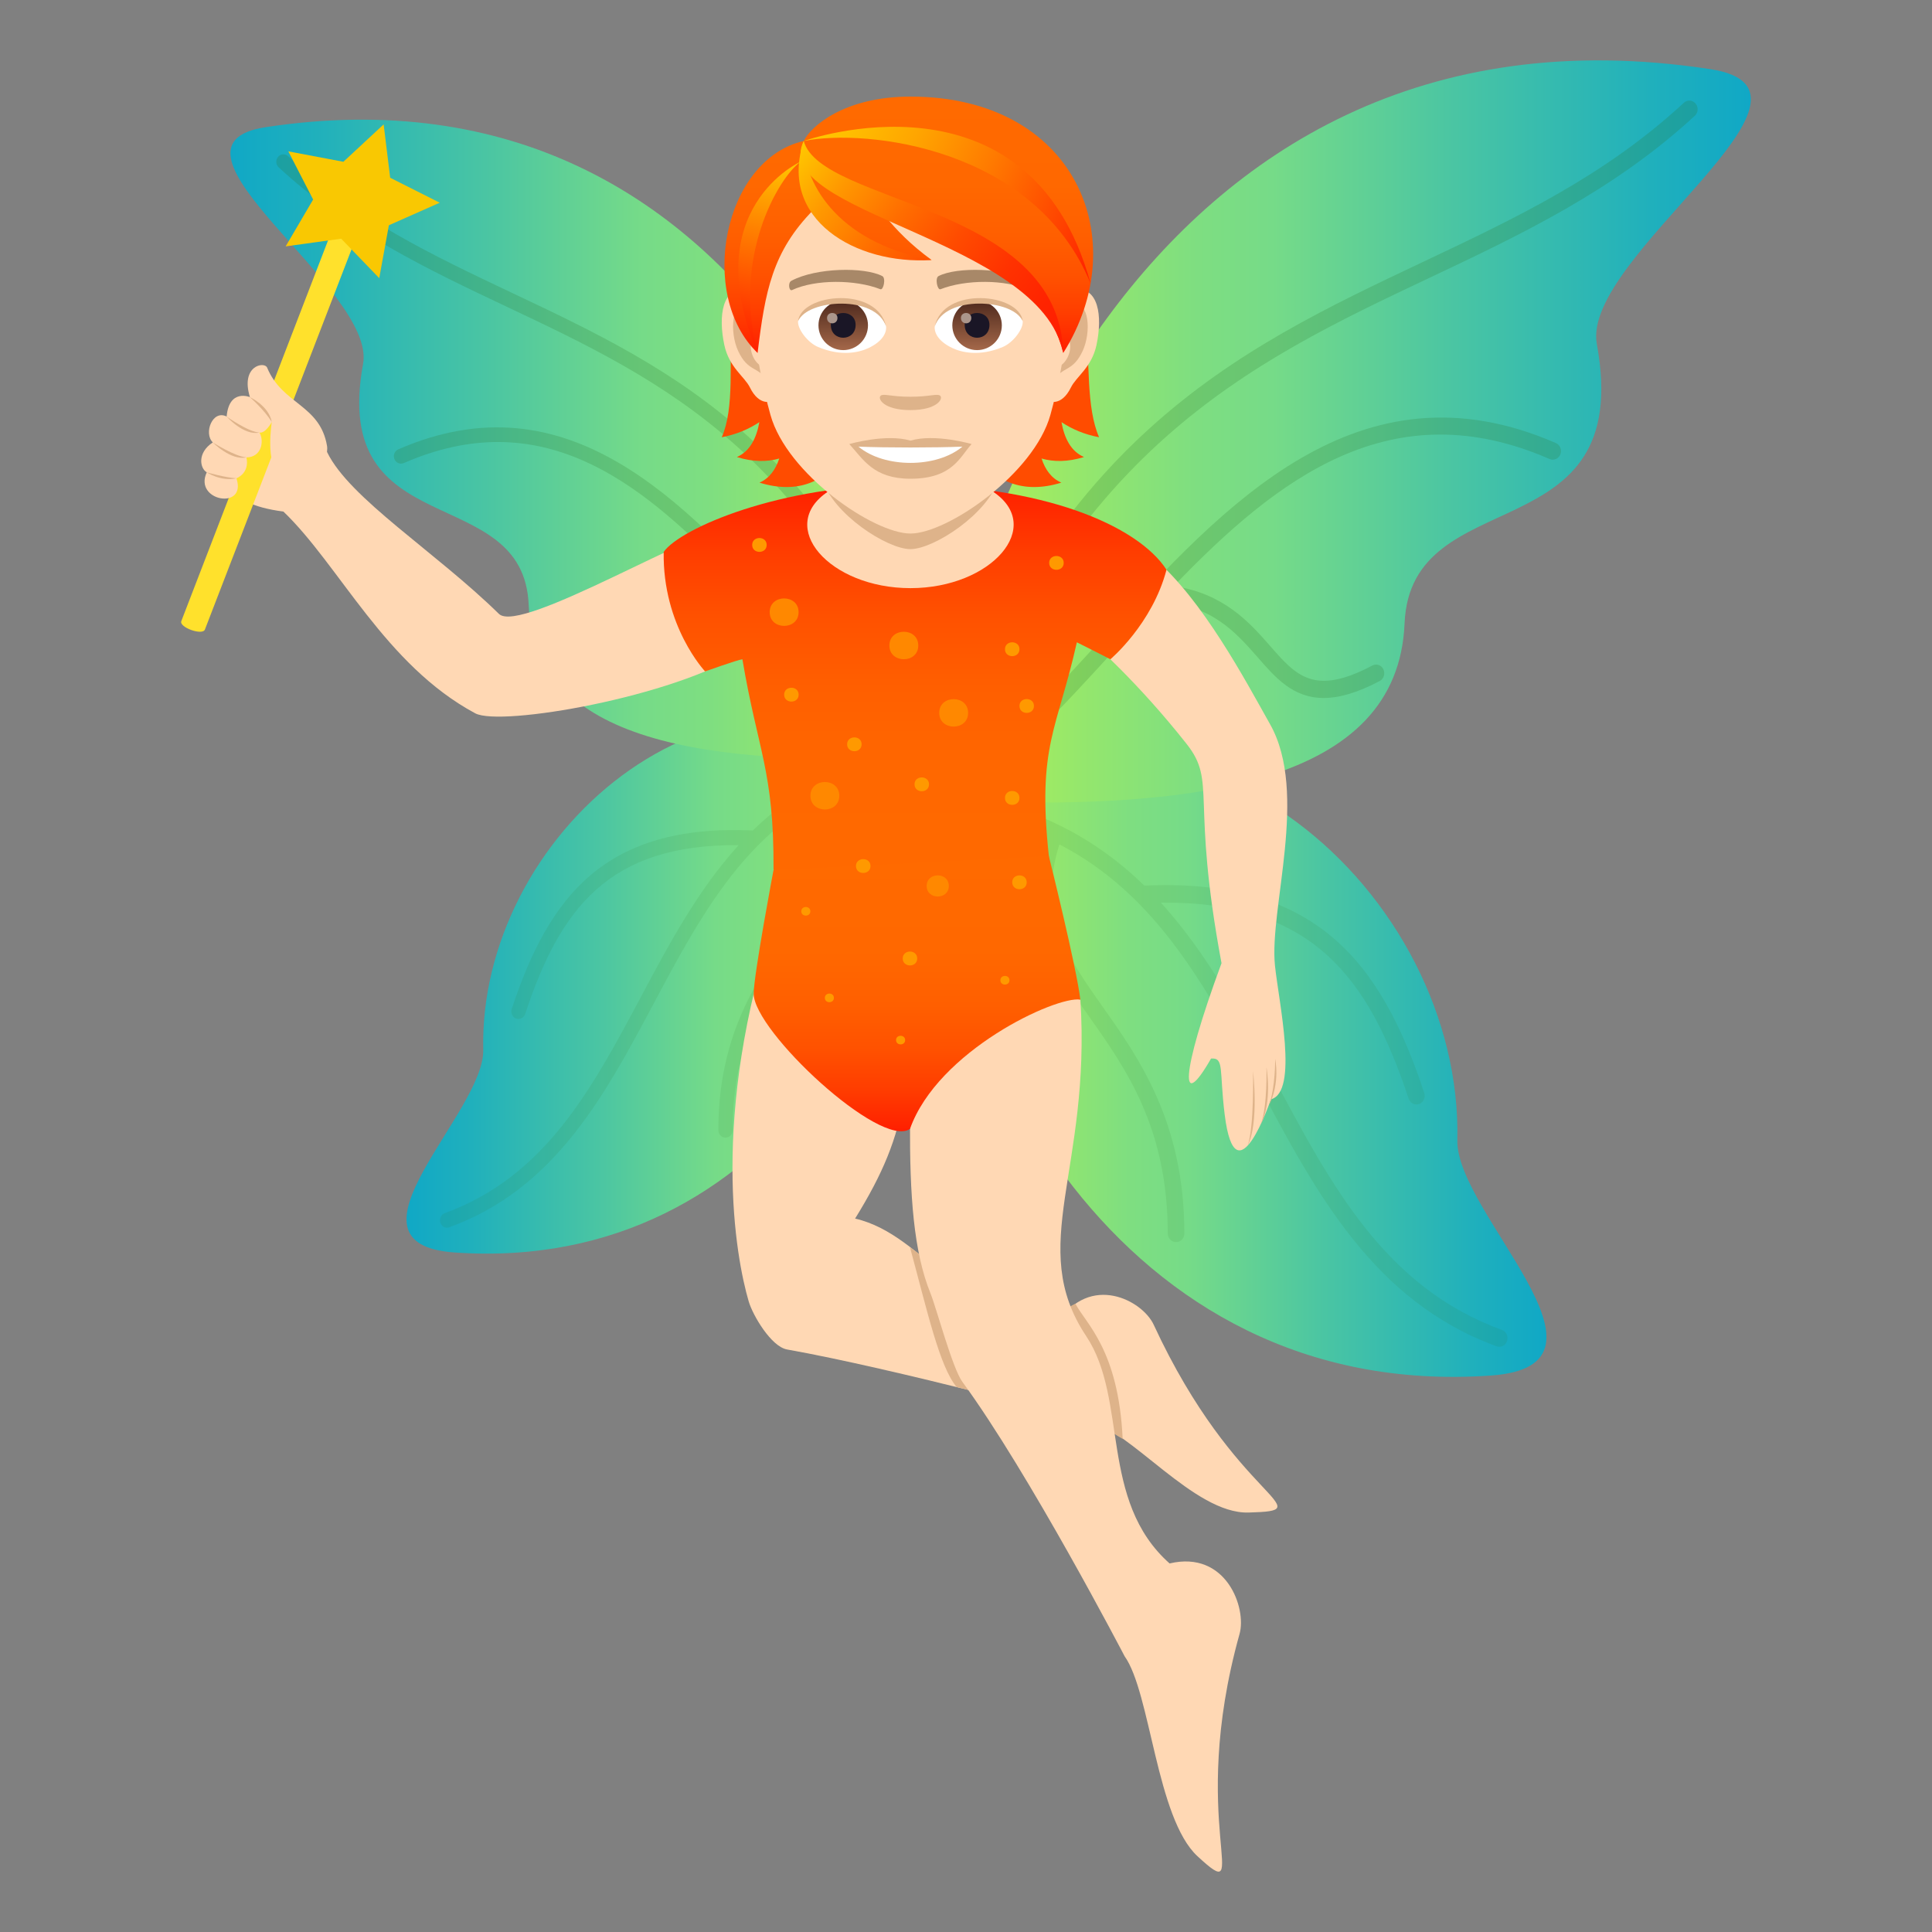<?xml version="1.0" encoding="utf-8"?>
<!-- Generator: Adobe Illustrator 15.0.0, SVG Export Plug-In . SVG Version: 6.00 Build 0)  -->
<!DOCTYPE svg PUBLIC "-//W3C//DTD SVG 1.1//EN" "http://www.w3.org/Graphics/SVG/1.1/DTD/svg11.dtd">
<svg version="1.1" id="Layer_1" xmlns:x="http://ns.adobe.com/Extensibility/1.0/" xmlns:i="http://ns.adobe.com/AdobeIllustrator/10.0/" xmlns:graph="http://ns.adobe.com/Graphs/1.0/"
	 xmlns="http://www.w3.org/2000/svg" xmlns:xlink="http://www.w3.org/1999/xlink" xmlns:a="http://ns.adobe.com/AdobeSVGViewerExtensions/3.0/"
	 x="0px" y="0px" width="64px" height="64px" viewBox="0 0 64 64" enable-background="new 0 0 64 64" xml:space="preserve">
<rect x="0" y="0" width="64" height="64" fill="#808080" stroke="none"/>
<linearGradient id="SVGID_1_" gradientUnits="userSpaceOnUse" x1="31.005" y1="35.297" x2="51.227" y2="35.297">
	<stop  offset="0" style="stop-color:#B9F44C"/>
	<stop  offset="0.176" style="stop-color:#95E76C"/>
	<stop  offset="0.321" style="stop-color:#7EDE81"/>
	<stop  offset="0.413" style="stop-color:#76DB88"/>
	<stop  offset="0.637" style="stop-color:#4AC5A3"/>
	<stop  offset="0.877" style="stop-color:#20B0BC"/>
	<stop  offset="1" style="stop-color:#10A8C6"/>
	<a:midPointStop  offset="0" style="stop-color:#B9F44C"/>
	<a:midPointStop  offset="0.5" style="stop-color:#B9F44C"/>
	<a:midPointStop  offset="0.176" style="stop-color:#95E76C"/>
	<a:midPointStop  offset="0.5" style="stop-color:#95E76C"/>
	<a:midPointStop  offset="0.321" style="stop-color:#7EDE81"/>
	<a:midPointStop  offset="0.5" style="stop-color:#7EDE81"/>
	<a:midPointStop  offset="0.413" style="stop-color:#76DB88"/>
	<a:midPointStop  offset="0.5" style="stop-color:#76DB88"/>
	<a:midPointStop  offset="0.637" style="stop-color:#4AC5A3"/>
	<a:midPointStop  offset="0.5" style="stop-color:#4AC5A3"/>
	<a:midPointStop  offset="0.877" style="stop-color:#20B0BC"/>
	<a:midPointStop  offset="0.5" style="stop-color:#20B0BC"/>
	<a:midPointStop  offset="1" style="stop-color:#10A8C6"/>
</linearGradient>
<path fill="url(#SVGID_1_)" d="M49.38,45.567c-12.342,0.86-18.375-11.13-18.375-19.066c8.638-4.966,17.46,3.157,17.271,11.271
	C48.222,40.187,54.128,45.238,49.38,45.567z"/>
<path opacity="0.1" fill="#297124" d="M49.755,44.056c-3.865-1.409-5.648-4.766-7.543-8.32c-1.092-2.052-2.211-4.132-3.756-5.835
	c4.998-0.047,6.867,2.449,8.207,6.493c0.039,0.118,0.146,0.193,0.26,0.193c0.029,0,0.059-0.006,0.092-0.017
	c0.141-0.052,0.215-0.216,0.166-0.364c-1.428-4.312-3.566-7.127-9.273-6.869c-1.664-1.616-3.809-2.8-6.875-3.124
	c-0.152-0.018-0.287,0.101-0.301,0.26c-0.016,0.157,0.096,0.298,0.246,0.313c1.393,0.146,2.58,0.479,3.617,0.947
	c-0.854,2.615,0.229,4.167,1.486,5.946c1.219,1.726,2.602,3.683,2.602,7.184c0,0.157,0.125,0.283,0.275,0.283
	c0.152,0,0.275-0.126,0.275-0.283c0-3.688-1.504-5.814-2.713-7.523c-1.201-1.703-2.154-3.065-1.426-5.369
	c3.234,1.673,4.904,4.79,6.639,8.047c1.859,3.488,3.781,7.1,7.842,8.579c0.029,0.011,0.061,0.017,0.09,0.017
	c0.115,0,0.221-0.074,0.258-0.192C49.974,44.27,49.897,44.105,49.755,44.056z"/>
<linearGradient id="SVGID_2_" gradientUnits="userSpaceOnUse" x1="31.005" y1="14.294" x2="58" y2="14.294">
	<stop  offset="0" style="stop-color:#B9F44C"/>
	<stop  offset="0.176" style="stop-color:#95E76C"/>
	<stop  offset="0.321" style="stop-color:#7EDE81"/>
	<stop  offset="0.413" style="stop-color:#76DB88"/>
	<stop  offset="0.637" style="stop-color:#4AC5A3"/>
	<stop  offset="0.877" style="stop-color:#20B0BC"/>
	<stop  offset="1" style="stop-color:#10A8C6"/>
	<a:midPointStop  offset="0" style="stop-color:#B9F44C"/>
	<a:midPointStop  offset="0.5" style="stop-color:#B9F44C"/>
	<a:midPointStop  offset="0.176" style="stop-color:#95E76C"/>
	<a:midPointStop  offset="0.5" style="stop-color:#95E76C"/>
	<a:midPointStop  offset="0.321" style="stop-color:#7EDE81"/>
	<a:midPointStop  offset="0.5" style="stop-color:#7EDE81"/>
	<a:midPointStop  offset="0.413" style="stop-color:#76DB88"/>
	<a:midPointStop  offset="0.5" style="stop-color:#76DB88"/>
	<a:midPointStop  offset="0.637" style="stop-color:#4AC5A3"/>
	<a:midPointStop  offset="0.5" style="stop-color:#4AC5A3"/>
	<a:midPointStop  offset="0.877" style="stop-color:#20B0BC"/>
	<a:midPointStop  offset="0.5" style="stop-color:#20B0BC"/>
	<a:midPointStop  offset="1" style="stop-color:#10A8C6"/>
</linearGradient>
<path fill="url(#SVGID_2_)" d="M56.647,2.289C37.616-0.607,31.005,19.047,31.005,26.501c8.742,0.423,15.3-0.571,15.523-5.846
	c0.199-4.805,7.652-2.271,6.369-9.26C52.37,8.517,61.312,2.996,56.647,2.289z"/>
<path opacity="0.2" fill="#297124" d="M47.358,9.201c3.002-1.419,6.105-2.887,8.787-5.368c0.113-0.104,0.123-0.285,0.023-0.403
	c-0.104-0.121-0.275-0.131-0.389-0.025c-2.621,2.424-5.547,3.808-8.648,5.275c-6.162,2.913-12.531,5.927-16.335,17.575
	c0.244,0.045,0.383,0.235,0.414,0.452c2.005-1.118,3.843-3.128,5.787-5.258c0.463-0.51,0.932-1.021,1.4-1.522
	c1.729,0.103,2.535,1.016,3.248,1.827c0.605,0.697,1.189,1.368,2.201,1.368c0.5,0,1.102-0.162,1.861-0.564
	c0.133-0.071,0.188-0.244,0.119-0.387c-0.066-0.141-0.232-0.196-0.365-0.125c-1.934,1.022-2.521,0.345-3.412-0.677
	c-0.684-0.779-1.531-1.713-3.168-1.954c3.459-3.6,7.227-6.488,12.449-4.21c0.137,0.061,0.301-0.007,0.359-0.152
	s-0.008-0.315-0.148-0.376c-6.531-2.845-11,2.054-14.941,6.375c-1.727,1.896-3.369,3.688-5.091,4.81
	C35.259,14.927,41.407,12.014,47.358,9.201z"/>
<linearGradient id="SVGID_3_" gradientUnits="userSpaceOnUse" x1="794.334" y1="32.644" x2="811.753" y2="32.644" gradientTransform="matrix(-1 0 0 1 825.219 0)">
	<stop  offset="0" style="stop-color:#B9F44C"/>
	<stop  offset="0.176" style="stop-color:#95E76C"/>
	<stop  offset="0.321" style="stop-color:#7EDE81"/>
	<stop  offset="0.413" style="stop-color:#76DB88"/>
	<stop  offset="0.637" style="stop-color:#4AC5A3"/>
	<stop  offset="0.877" style="stop-color:#20B0BC"/>
	<stop  offset="1" style="stop-color:#10A8C6"/>
	<a:midPointStop  offset="0" style="stop-color:#B9F44C"/>
	<a:midPointStop  offset="0.5" style="stop-color:#B9F44C"/>
	<a:midPointStop  offset="0.176" style="stop-color:#95E76C"/>
	<a:midPointStop  offset="0.5" style="stop-color:#95E76C"/>
	<a:midPointStop  offset="0.321" style="stop-color:#7EDE81"/>
	<a:midPointStop  offset="0.5" style="stop-color:#7EDE81"/>
	<a:midPointStop  offset="0.413" style="stop-color:#76DB88"/>
	<a:midPointStop  offset="0.5" style="stop-color:#76DB88"/>
	<a:midPointStop  offset="0.637" style="stop-color:#4AC5A3"/>
	<a:midPointStop  offset="0.5" style="stop-color:#4AC5A3"/>
	<a:midPointStop  offset="0.877" style="stop-color:#20B0BC"/>
	<a:midPointStop  offset="0.5" style="stop-color:#20B0BC"/>
	<a:midPointStop  offset="1" style="stop-color:#10A8C6"/>
</linearGradient>
<path fill="url(#SVGID_3_)" d="M15.057,41.49c10.63,0.741,15.828-9.585,15.828-16.423c-7.44-4.277-15.039,2.72-14.877,9.709
	C16.057,36.852,10.969,41.204,15.057,41.49z"/>
<path opacity="0.1" fill="#297124" d="M14.732,40.188c3.328-1.215,4.867-4.105,6.5-7.165c0.94-1.77,1.902-3.561,3.237-5.026
	c-4.308-0.041-5.919,2.107-7.071,5.59c-0.036,0.103-0.126,0.167-0.225,0.167c-0.027,0-0.052-0.004-0.079-0.014
	c-0.122-0.045-0.187-0.186-0.144-0.313c1.229-3.714,3.073-6.139,7.988-5.917c1.433-1.394,3.28-2.41,5.921-2.689
	c0.131-0.017,0.246,0.084,0.26,0.224c0.012,0.134-0.082,0.257-0.211,0.269c-1.203,0.126-2.225,0.413-3.118,0.814
	c0.736,2.257-0.197,3.59-1.281,5.123c-1.05,1.485-2.24,3.173-2.24,6.188c0,0.136-0.106,0.246-0.236,0.246s-0.236-0.11-0.236-0.246
	c0-3.179,1.295-5.009,2.336-6.48c1.033-1.467,1.855-2.641,1.226-4.625c-2.786,1.441-4.223,4.127-5.716,6.93
	c-1.6,3.006-3.258,6.117-6.754,7.389c-0.025,0.011-0.054,0.017-0.079,0.017c-0.098,0-0.188-0.064-0.222-0.166
	C14.545,40.372,14.61,40.231,14.732,40.188z"/>
<linearGradient id="SVGID_4_" gradientUnits="userSpaceOnUse" x1="794.334" y1="14.553" x2="817.585" y2="14.553" gradientTransform="matrix(-1 0 0 1 825.219 0)">
	<stop  offset="0" style="stop-color:#B9F44C"/>
	<stop  offset="0.176" style="stop-color:#95E76C"/>
	<stop  offset="0.321" style="stop-color:#7EDE81"/>
	<stop  offset="0.413" style="stop-color:#76DB88"/>
	<stop  offset="0.637" style="stop-color:#4AC5A3"/>
	<stop  offset="0.877" style="stop-color:#20B0BC"/>
	<stop  offset="1" style="stop-color:#10A8C6"/>
	<a:midPointStop  offset="0" style="stop-color:#B9F44C"/>
	<a:midPointStop  offset="0.5" style="stop-color:#B9F44C"/>
	<a:midPointStop  offset="0.176" style="stop-color:#95E76C"/>
	<a:midPointStop  offset="0.5" style="stop-color:#95E76C"/>
	<a:midPointStop  offset="0.321" style="stop-color:#7EDE81"/>
	<a:midPointStop  offset="0.5" style="stop-color:#7EDE81"/>
	<a:midPointStop  offset="0.413" style="stop-color:#76DB88"/>
	<a:midPointStop  offset="0.5" style="stop-color:#76DB88"/>
	<a:midPointStop  offset="0.637" style="stop-color:#4AC5A3"/>
	<a:midPointStop  offset="0.5" style="stop-color:#4AC5A3"/>
	<a:midPointStop  offset="0.877" style="stop-color:#20B0BC"/>
	<a:midPointStop  offset="0.5" style="stop-color:#20B0BC"/>
	<a:midPointStop  offset="1" style="stop-color:#10A8C6"/>
</linearGradient>
<path fill="url(#SVGID_4_)" d="M8.798,4.213c16.394-2.495,22.086,14.435,22.086,20.854c-7.531,0.363-13.179-0.494-13.371-5.034
	c-0.173-4.138-6.591-1.959-5.486-7.976C12.481,9.579,4.781,4.825,8.798,4.213z"/>
<path opacity="0.2" fill="#297124" d="M16.798,10.167c-2.585-1.222-5.259-2.487-7.566-4.623c-0.099-0.09-0.106-0.246-0.02-0.348
	c0.086-0.104,0.235-0.111,0.332-0.022c2.257,2.087,4.779,3.279,7.448,4.543c5.307,2.51,10.794,5.105,14.072,15.138
	c-0.209,0.04-0.328,0.203-0.354,0.392c-1.732-0.963-3.314-2.694-4.988-4.531c-0.399-0.438-0.801-0.877-1.206-1.312
	c-1.488,0.088-2.185,0.876-2.796,1.577c-0.521,0.599-1.025,1.177-1.898,1.177c-0.43,0-0.949-0.141-1.602-0.486
	c-0.116-0.063-0.164-0.211-0.104-0.331c0.059-0.122,0.2-0.17,0.316-0.109c1.667,0.88,2.172,0.298,2.939-0.585
	c0.586-0.67,1.318-1.474,2.725-1.682c-2.977-3.101-6.221-5.587-10.72-3.625c-0.12,0.051-0.26-0.006-0.31-0.133
	c-0.051-0.124,0.006-0.271,0.128-0.322c5.627-2.451,9.474,1.767,12.872,5.49c1.482,1.631,2.899,3.178,4.383,4.145
	C27.22,15.099,21.925,12.59,16.798,10.167z"/>
<path fill="#FFD8B4" d="M38.218,43.884c-0.369-0.802-2.098-1.73-3.195-0.055c-3.062,0.15-4.322-2.918-6.697-3.462
	c1.838-2.971,1.879-4.501,1.922-10.154c0,0-2.684-0.943-4.561,0.17c-2.189,6.616-1.31,11.281-0.885,12.729
	c0.139,0.47,0.748,1.498,1.27,1.591c3.555,0.632,9.955,2.36,9.955,2.36c1.404,0.269,3.521,3.089,5.328,3.042
	C43.876,50.033,40.944,49.772,38.218,43.884z"/>
<path fill="#DEB38A" d="M35.626,43.188c-0.32,0.137-0.332,0.225-0.604,0.641c-2.339,0.115-3.341-1.433-4.878-2.514
	c0.586,2.166,0.979,3.947,1.545,4.632c2.542,0.62,4.337,1.115,4.337,1.115c0.463,0.089,0.631,0.3,1.164,0.604
	C37.052,44.7,35.962,43.844,35.626,43.188z"/>
<path fill="#FFD8B4" d="M41.062,54.125c0.24-0.854-0.439-2.779-2.318-2.334c-2.348-2.087-1.361-5.425-2.762-7.53
	c-1.99-2.991,0.168-5.5-0.193-11.148c0,0-5.623-1.216-5.644,4.061c-0.01,2.41,0.115,4.286,0.682,5.678
	c0.184,0.452,0.725,2.478,1.051,2.921c2.212,3.017,5.376,9.092,5.376,9.092c0.861,1.206,1.053,5.36,2.412,6.623
	C41.567,63.244,39.306,60.415,41.062,54.125z"/>
<path fill="#FFD8B4" d="M24.53,17.344c-1.285,0.03-7.287,3.692-8.003,2.991c-2.096-2.054-4.946-3.822-5.688-5.352
	c-1.165-1.944-5.705,1.411-1.451,1.963c1.855,1.776,3.365,5.08,6.356,6.684c0.84,0.45,6.587-0.543,8.917-2.051
	C25.37,19.941,25.313,18.496,24.53,17.344z"/>
<path fill="#FFE12C" d="M12.015,7.301L6.788,20.854c-0.08,0.208-0.861-0.072-0.782-0.278l5.188-13.46
	C11.751,6.825,12.015,7.301,12.015,7.301z"/>
<polygon fill="#F9C802" points="12.563,9.214 12.882,7.462 14.567,6.715 12.925,5.888 12.709,4.12 11.375,5.359 9.551,5.014 
	10.373,6.61 9.462,8.162 11.302,7.907 "/>
<path fill="#FFD8B4" d="M42.073,23.992c-0.824-1.464-2.225-4.118-3.857-5.512c-0.516,0.585-2.051,2.781-2.051,2.781
	s1.518,1.322,3.143,3.382c1.01,1.279,0.129,1.743,1.156,7.264c-1.393,3.78-1.363,4.938-0.346,3.158
	c0.443-0.031,0.268,0.369,0.451,1.856c0.365,2.938,1.531-0.505,1.531-0.505c0.926-0.235,0.26-3.222,0.135-4.428
	C42.038,30.104,43.358,26.271,42.073,23.992z"/>
<path fill="#DEB38A" d="M41.329,37.952c0.383-0.746,0.18-2.462,0.18-2.462S41.55,37.345,41.329,37.952z"/>
<path fill="#DEB38A" d="M41.771,37.231c0.383-0.746,0.182-1.878,0.182-1.878S41.991,36.624,41.771,37.231z"/>
<path fill="#DEB38A" d="M42.034,36.619c0.383-0.746,0.207-1.541,0.207-1.541S42.255,36.012,42.034,36.619z"/>
<linearGradient id="SVGID_5_" gradientUnits="userSpaceOnUse" x1="30.313" y1="30.71" x2="30.313" y2="16.061">
	<stop  offset="0" style="stop-color:#FF6A00"/>
	<stop  offset="0.344" style="stop-color:#FF6800"/>
	<stop  offset="0.543" style="stop-color:#FF5F00"/>
	<stop  offset="0.705" style="stop-color:#FF5100"/>
	<stop  offset="0.847" style="stop-color:#FF3D00"/>
	<stop  offset="0.975" style="stop-color:#FF2400"/>
	<stop  offset="1" style="stop-color:#FF1E00"/>
	<a:midPointStop  offset="0" style="stop-color:#FF6A00"/>
	<a:midPointStop  offset="0.806" style="stop-color:#FF6A00"/>
	<a:midPointStop  offset="1" style="stop-color:#FF1E00"/>
</linearGradient>
<path fill-rule="evenodd" clip-rule="evenodd" fill="url(#SVGID_5_)" d="M25.624,28.796c0.016-3.268-0.52-3.917-1.031-6.957
	c-0.172,0.021-1.235,0.403-1.235,0.403s-1.414-1.496-1.372-3.961c0.552-0.782,3.863-2.22,7.969-2.22c4.56,0,7.728,1.333,8.687,2.812
	c-0.471,1.799-1.859,2.966-1.859,2.966s-0.941-0.481-1.111-0.562c-0.645,2.896-1.32,3.417-0.928,7.073
	C34.979,30.56,26.673,32.113,25.624,28.796z"/>
<linearGradient id="SVGID_6_" gradientUnits="userSpaceOnUse" x1="30.377" y1="37.475" x2="30.377" y2="28.351">
	<stop  offset="0" style="stop-color:#FF1E00"/>
	<stop  offset="0.025" style="stop-color:#FF2400"/>
	<stop  offset="0.153" style="stop-color:#FF3D00"/>
	<stop  offset="0.295" style="stop-color:#FF5100"/>
	<stop  offset="0.457" style="stop-color:#FF5F00"/>
	<stop  offset="0.656" style="stop-color:#FF6800"/>
	<stop  offset="1" style="stop-color:#FF6A00"/>
	<a:midPointStop  offset="0" style="stop-color:#FF1E00"/>
	<a:midPointStop  offset="0.194" style="stop-color:#FF1E00"/>
	<a:midPointStop  offset="1" style="stop-color:#FF6A00"/>
</linearGradient>
<path fill="url(#SVGID_6_)" d="M34.743,28.351l-9.119,0.468c0,0-0.657,3.479-0.657,4.099c0,1.235,4.203,5.158,5.177,4.479
	c0.92-2.593,4.839-4.411,5.644-4.284C35.659,32.029,34.743,28.351,34.743,28.351z"/>
<path fill="#FFD8B4" d="M27.431,16.283c-1.736,1.155,0.037,3.2,2.729,3.2c2.691,0,4.464-2.045,2.729-3.2
	C32.048,15.724,28.271,15.724,27.431,16.283z"/>
<path fill="#FF8800" d="M26.454,20.279c0,0.606-0.957,0.606-0.957,0C25.497,19.672,26.454,19.672,26.454,20.279z"/>
<path fill="#FF8800" d="M32.07,23.614c0,0.607-0.957,0.607-0.957,0C31.113,23.008,32.07,23.008,32.07,23.614z"/>
<path fill="#FF8800" d="M27.803,26.36c0,0.607-0.956,0.607-0.956,0C26.847,25.754,27.803,25.754,27.803,26.36z"/>
<path fill="#FF8800" d="M31.431,29.348c0,0.467-0.734,0.467-0.734,0S31.431,28.881,31.431,29.348z"/>
<path fill="#FF8800" d="M30.419,21.384c0,0.606-0.957,0.606-0.957,0C29.462,20.775,30.419,20.775,30.419,21.384z"/>
<path fill="#FF9900" d="M33.771,21.506c0,0.306-0.48,0.306-0.48,0C33.29,21.201,33.771,21.201,33.771,21.506z"/>
<path fill="#FF9900" d="M35.237,18.646c0,0.306-0.482,0.306-0.482,0C34.755,18.342,35.237,18.342,35.237,18.646z"/>
<path fill="#FF9900" d="M25.397,18.052c0,0.306-0.48,0.306-0.48,0S25.397,17.746,25.397,18.052z"/>
<path fill="#FF9900" d="M26.456,23.012c0,0.305-0.48,0.305-0.48,0C25.976,22.706,26.456,22.706,26.456,23.012z"/>
<path fill="#FF9900" d="M28.837,28.688c0,0.306-0.482,0.306-0.482,0C28.355,28.384,28.837,28.384,28.837,28.688z"/>
<path fill="#FF9900" d="M34.011,29.227c0,0.306-0.48,0.306-0.48,0C33.53,28.922,34.011,28.922,34.011,29.227z"/>
<path fill="#FF9900" d="M30.384,31.751c0,0.306-0.48,0.306-0.48,0S30.384,31.445,30.384,31.751z"/>
<path fill="#FF9900" d="M29.984,34.454c0,0.19-0.301,0.19-0.301,0S29.984,34.264,29.984,34.454z"/>
<path fill="#FF9900" d="M27.624,33.056c0,0.19-0.3,0.19-0.3,0S27.624,32.865,27.624,33.056z"/>
<path fill="#FF9900" d="M33.44,32.472c0,0.191-0.301,0.191-0.301,0C33.14,32.281,33.44,32.281,33.44,32.472z"/>
<path fill="#FF9900" d="M26.844,30.188c0,0.19-0.3,0.19-0.3,0S26.844,29.998,26.844,30.188z"/>
<path fill="#FF9900" d="M30.775,25.981c0,0.306-0.48,0.306-0.48,0C30.294,25.677,30.775,25.677,30.775,25.981z"/>
<path fill="#FF9900" d="M33.771,26.432c0,0.306-0.48,0.306-0.48,0S33.771,26.126,33.771,26.432z"/>
<path fill="#FF9900" d="M34.251,23.386c0,0.306-0.48,0.306-0.48,0C33.771,23.081,34.251,23.081,34.251,23.386z"/>
<path fill="#FF9900" d="M28.542,24.655c0,0.306-0.48,0.306-0.48,0C28.063,24.351,28.542,24.351,28.542,24.655z"/>
<path fill="#DEB38A" d="M27.233,15.86c0.344,1.162,2.155,2.331,2.926,2.331c0.77,0,2.58-1.169,2.923-2.331
	C33.249,15.302,27.069,15.302,27.233,15.86z"/>
<path fill="#FF4C00" d="M35.163,13.984c0.355,0.235,0.766,0.41,1.246,0.5c-0.852-1.937,0.432-5.999-2.199-8.983
	c-3.707,0.11-4.218,12.079,0.949,10.487c-0.33-0.142-0.537-0.433-0.656-0.799c0.398,0.114,0.863,0.118,1.406-0.049
	C35.478,14.954,35.257,14.516,35.163,13.984z"/>
<path fill="#FF4C00" d="M25.856,5.501c-2.63,2.984-1.097,7.047-1.947,8.983c0.479-0.09,0.89-0.265,1.246-0.5
	c-0.096,0.531-0.315,0.97-0.746,1.156c0.541,0.167,1.007,0.163,1.405,0.049c-0.121,0.366-0.327,0.657-0.655,0.799
	C30.326,17.58,29.564,5.611,25.856,5.501z"/>
<path id="Path_385_" fill="#FFD8B4" d="M35.567,9.579c-0.838,0.101-1.441,2.899-0.916,3.638c0.074,0.104,0.506,0.268,0.826-0.384
	c0.176-0.36,0.688-0.662,0.846-1.406C36.526,10.473,36.401,9.478,35.567,9.579z"/>
<path id="Path_384_" fill="#FFD8B4" d="M24.751,9.579c0.837,0.101,1.441,2.899,0.914,3.638c-0.073,0.104-0.505,0.268-0.824-0.384
	c-0.178-0.36-0.689-0.662-0.847-1.406C23.791,10.473,23.917,9.478,24.751,9.579z"/>
<path id="Path_383_" fill="#DEB38A" d="M35.544,10.115c-0.219,0.068-0.457,0.401-0.586,0.953c0.764-0.164,0.572,1.105-0.09,1.13
	c0.006,0.127,0.014,0.259,0.029,0.397c0.32-0.464,0.645-0.278,0.967-0.968C36.153,11.006,36.085,9.945,35.544,10.115z"/>
<path id="Path_373_" fill="#DEB38A" d="M25.359,11.066c-0.13-0.551-0.367-0.883-0.586-0.951c-0.541-0.17-0.61,0.891-0.32,1.513
	c0.321,0.689,0.646,0.504,0.967,0.968c0.016-0.139,0.024-0.271,0.03-0.398C24.793,12.166,24.604,10.912,25.359,11.066z"/>
<path fill="#FFD8B4" d="M30.16,4.198c-3.629,0-5.376,2.949-5.159,6.741c0.045,0.762,0.258,1.861,0.521,2.804
	c0.544,1.958,3.416,3.931,4.638,3.931c1.221,0,4.091-1.973,4.636-3.931c0.262-0.942,0.475-2.042,0.52-2.804
	C35.534,7.147,33.786,4.198,30.16,4.198z"/>
<path id="Path_372_" fill="#A88868" d="M34.101,9.3c-0.83-0.439-2.417-0.461-3.009-0.155c-0.127,0.06-0.043,0.476,0.064,0.436
	c0.824-0.325,2.152-0.333,2.923,0.028C34.183,9.654,34.226,9.36,34.101,9.3z"/>
<path id="Path_371_" fill="#A88868" d="M26.218,9.3c0.829-0.439,2.417-0.461,3.008-0.155c0.127,0.06,0.043,0.476-0.063,0.436
	c-0.827-0.325-2.155-0.333-2.926,0.028C26.134,9.654,26.092,9.36,26.218,9.3z"/>
<path id="Path_370_" fill="#DEB38A" d="M31.138,13.104c-0.104-0.072-0.348,0.039-0.979,0.039c-0.633,0-0.875-0.111-0.98-0.039
	c-0.123,0.087,0.074,0.481,0.98,0.481C31.064,13.585,31.263,13.19,31.138,13.104z"/>
<path id="Path_369_" fill="#DEB38A" d="M30.16,14.596c-0.816-0.239-2.026,0.114-2.026,0.114c0.461,0.501,0.797,1.149,2.026,1.149
	c1.404,0,1.645-0.737,2.025-1.149C32.185,14.71,30.974,14.355,30.16,14.596z"/>
<path id="Path_368_" fill="#FFFFFF" d="M28.438,14.795c0.855,0.716,2.583,0.721,3.443,0C30.968,14.833,29.355,14.834,28.438,14.795z
	"/>
<path id="Path_367_" fill="#FFFFFF" d="M29.351,10.794c0.031,0.239-0.131,0.523-0.582,0.736c-0.288,0.136-0.883,0.295-1.667-0.035
	c-0.352-0.147-0.694-0.607-0.664-0.862C26.864,9.834,28.955,9.717,29.351,10.794z"/>
<linearGradient id="Oval_1_" gradientUnits="userSpaceOnUse" x1="-424.171" y1="480.499" x2="-424.171" y2="480.749" gradientTransform="matrix(6.57 0 0 -6.57 2814.78 3168.528)">
	<stop  offset="0" style="stop-color:#A6694A"/>
	<stop  offset="1" style="stop-color:#4F2A1E"/>
	<a:midPointStop  offset="0" style="stop-color:#A6694A"/>
	<a:midPointStop  offset="0.5" style="stop-color:#A6694A"/>
	<a:midPointStop  offset="1" style="stop-color:#4F2A1E"/>
</linearGradient>
<circle id="Oval_46_" fill="url(#Oval_1_)" cx="27.933" cy="10.778" r="0.82"/>
<path id="Path_366_" fill="#1A1626" d="M27.522,10.763c0,0.567,0.822,0.567,0.822,0C28.345,10.236,27.522,10.236,27.522,10.763z"/>
<path id="Path_365_" fill="#AB968C" d="M27.397,10.533c0,0.237,0.345,0.237,0.345,0C27.742,10.313,27.397,10.313,27.397,10.533z"/>
<path id="Path_364_" fill="#DEB38A" d="M29.355,10.825c-0.332-1.069-2.606-0.912-2.917-0.192
	C26.554,9.712,29.072,9.469,29.355,10.825z"/>
<path id="Path_363_" fill="#FFFFFF" d="M30.966,10.794c-0.031,0.239,0.133,0.523,0.584,0.736c0.287,0.136,0.883,0.295,1.666-0.035
	c0.352-0.147,0.693-0.607,0.662-0.862C33.454,9.834,31.363,9.717,30.966,10.794z"/>
<linearGradient id="Oval_2_" gradientUnits="userSpaceOnUse" x1="-426.195" y1="480.499" x2="-426.195" y2="480.749" gradientTransform="matrix(6.57 0 0 -6.57 2832.511 3168.528)">
	<stop  offset="0" style="stop-color:#A6694A"/>
	<stop  offset="1" style="stop-color:#4F2A1E"/>
	<a:midPointStop  offset="0" style="stop-color:#A6694A"/>
	<a:midPointStop  offset="0.5" style="stop-color:#A6694A"/>
	<a:midPointStop  offset="1" style="stop-color:#4F2A1E"/>
</linearGradient>
<circle id="Oval_45_" fill="url(#Oval_2_)" cx="32.367" cy="10.778" r="0.82"/>
<path id="Path_362_" fill="#1A1626" d="M31.957,10.763c0,0.567,0.82,0.567,0.82,0C32.777,10.236,31.957,10.236,31.957,10.763z"/>
<path id="Path_361_" fill="#AB968C" d="M31.832,10.533c0,0.237,0.344,0.237,0.344,0C32.175,10.313,31.832,10.313,31.832,10.533z"/>
<path id="Path_360_" fill="#DEB38A" d="M30.962,10.825c0.334-1.069,2.605-0.916,2.916-0.192
	C33.763,9.712,31.246,9.469,30.962,10.825z"/>
<linearGradient id="SVGID_7_" gradientUnits="userSpaceOnUse" x1="30.105" y1="11.692" x2="30.105" y2="3.2">
	<stop  offset="0" style="stop-color:#FF1E00"/>
	<stop  offset="0.025" style="stop-color:#FF2400"/>
	<stop  offset="0.153" style="stop-color:#FF3D00"/>
	<stop  offset="0.295" style="stop-color:#FF5100"/>
	<stop  offset="0.457" style="stop-color:#FF5F00"/>
	<stop  offset="0.656" style="stop-color:#FF6800"/>
	<stop  offset="1" style="stop-color:#FF6A00"/>
	<a:midPointStop  offset="0" style="stop-color:#FF1E00"/>
	<a:midPointStop  offset="0.194" style="stop-color:#FF1E00"/>
	<a:midPointStop  offset="1" style="stop-color:#FF6A00"/>
</linearGradient>
<path fill="url(#SVGID_7_)" d="M30.16,3.2c-2.208,0-3.311,0.998-3.535,1.471c-2.669,0.609-3.527,5.104-1.529,7.021
	c0.249-2.043,0.487-3.355,1.848-4.738c0.794,1.062,2.443,1.658,3.917,1.658c-0.697-0.507-1.174-1.003-1.549-1.466
	c2.465,1.129,5.224,1.852,5.91,4.546C37.593,7.923,35.624,3.2,30.16,3.2z"/>
<linearGradient id="SVGID_8_" gradientUnits="userSpaceOnUse" x1="34.57" y1="12.407" x2="26.051" y2="5.345">
	<stop  offset="0" style="stop-color:#FF1E00"/>
	<stop  offset="0.129" style="stop-color:#FF2300"/>
	<stop  offset="0.286" style="stop-color:#FF3200"/>
	<stop  offset="0.457" style="stop-color:#FF4B00"/>
	<stop  offset="0.638" style="stop-color:#FF6D00"/>
	<stop  offset="0.825" style="stop-color:#FF9800"/>
	<stop  offset="1" style="stop-color:#FFC800"/>
	<a:midPointStop  offset="0" style="stop-color:#FF1E00"/>
	<a:midPointStop  offset="0.667" style="stop-color:#FF1E00"/>
	<a:midPointStop  offset="1" style="stop-color:#FFC800"/>
</linearGradient>
<path fill="url(#SVGID_8_)" d="M26.625,4.671c-0.022,1.254,0.981,3.337,4.236,3.941C28.345,8.782,25.763,7.262,26.625,4.671z"/>
<linearGradient id="SVGID_9_" gradientUnits="userSpaceOnUse" x1="24.436" y1="11.518" x2="25.89" y2="5.189">
	<stop  offset="0" style="stop-color:#FF1E00"/>
	<stop  offset="0.195" style="stop-color:#FF3A00"/>
	<stop  offset="0.612" style="stop-color:#FF8100"/>
	<stop  offset="1" style="stop-color:#FFC800"/>
	<a:midPointStop  offset="0" style="stop-color:#FF1E00"/>
	<a:midPointStop  offset="0.533" style="stop-color:#FF1E00"/>
	<a:midPointStop  offset="1" style="stop-color:#FFC800"/>
</linearGradient>
<path fill="url(#SVGID_9_)" d="M26.52,5.356c-0.743,0.538-2.269,3.175-1.424,6.336C23.066,6.903,26.52,5.356,26.52,5.356z"/>
<linearGradient id="SVGID_10_" gradientUnits="userSpaceOnUse" x1="36.69" y1="8.234" x2="27.176" y2="3.579">
	<stop  offset="0" style="stop-color:#FF1E00"/>
	<stop  offset="0.157" style="stop-color:#FF4100"/>
	<stop  offset="0.445" style="stop-color:#FF7A00"/>
	<stop  offset="0.692" style="stop-color:#FFA500"/>
	<stop  offset="0.885" style="stop-color:#FFBE00"/>
	<stop  offset="1" style="stop-color:#FFC800"/>
	<a:midPointStop  offset="0" style="stop-color:#FF1E00"/>
	<a:midPointStop  offset="0.406" style="stop-color:#FF1E00"/>
	<a:midPointStop  offset="1" style="stop-color:#FFC800"/>
</linearGradient>
<path fill="url(#SVGID_10_)" d="M26.625,4.671c0,0,7.474-2.671,9.501,4.717C34.28,4.887,28.707,4.252,26.625,4.671z"/>
<linearGradient id="SVGID_11_" gradientUnits="userSpaceOnUse" x1="35.363" y1="11.451" x2="26.843" y2="4.389">
	<stop  offset="0" style="stop-color:#FF1E00"/>
	<stop  offset="0.129" style="stop-color:#FF2300"/>
	<stop  offset="0.286" style="stop-color:#FF3200"/>
	<stop  offset="0.457" style="stop-color:#FF4B00"/>
	<stop  offset="0.638" style="stop-color:#FF6D00"/>
	<stop  offset="0.825" style="stop-color:#FF9800"/>
	<stop  offset="1" style="stop-color:#FFC800"/>
	<a:midPointStop  offset="0" style="stop-color:#FF1E00"/>
	<a:midPointStop  offset="0.667" style="stop-color:#FF1E00"/>
	<a:midPointStop  offset="1" style="stop-color:#FFC800"/>
</linearGradient>
<path fill="url(#SVGID_11_)" d="M26.625,4.671c0.578,2.105,8.452,2.085,8.597,7.021C34.454,7.892,25.45,7.063,26.625,4.671z"/>
<path fill="#FFD8B4" d="M7.832,15.844c0,0,0.445-0.159,0.332-0.692c0.504-0.006,0.594-0.541,0.431-0.822
	c0.204,0.033,0.409-0.352,0.409-0.352s-0.228,1.413,0.27,1.73c1.09,0.698,1.635-0.494,1.559-0.938
	c-0.233-1.371-1.483-1.371-1.983-2.59c-0.09-0.219-0.891-0.066-0.571,0.975c0,0-0.69-0.289-0.771,0.643
	c-0.469-0.239-0.771,0.559-0.458,0.857c-0.536,0.352-0.419,0.873-0.2,0.99C6.399,16.604,8.19,16.913,7.832,15.844z"/>
<path fill="#DEB38A" d="M7.832,15.844c-0.373-0.022-0.984-0.198-0.984-0.198S7.314,15.96,7.832,15.844z"/>
<path fill="#DEB38A" d="M8.164,15.151c-0.373-0.023-1.116-0.496-1.116-0.496S7.648,15.267,8.164,15.151z"/>
<path fill="#DEB38A" d="M8.595,14.329c-0.372-0.021-1.089-0.531-1.089-0.531S8.079,14.444,8.595,14.329z"/>
<path fill="#DEB38A" d="M9.004,13.978c-0.106-0.545-0.727-0.822-0.727-0.822S8.741,13.56,9.004,13.978z"/>
</svg>
